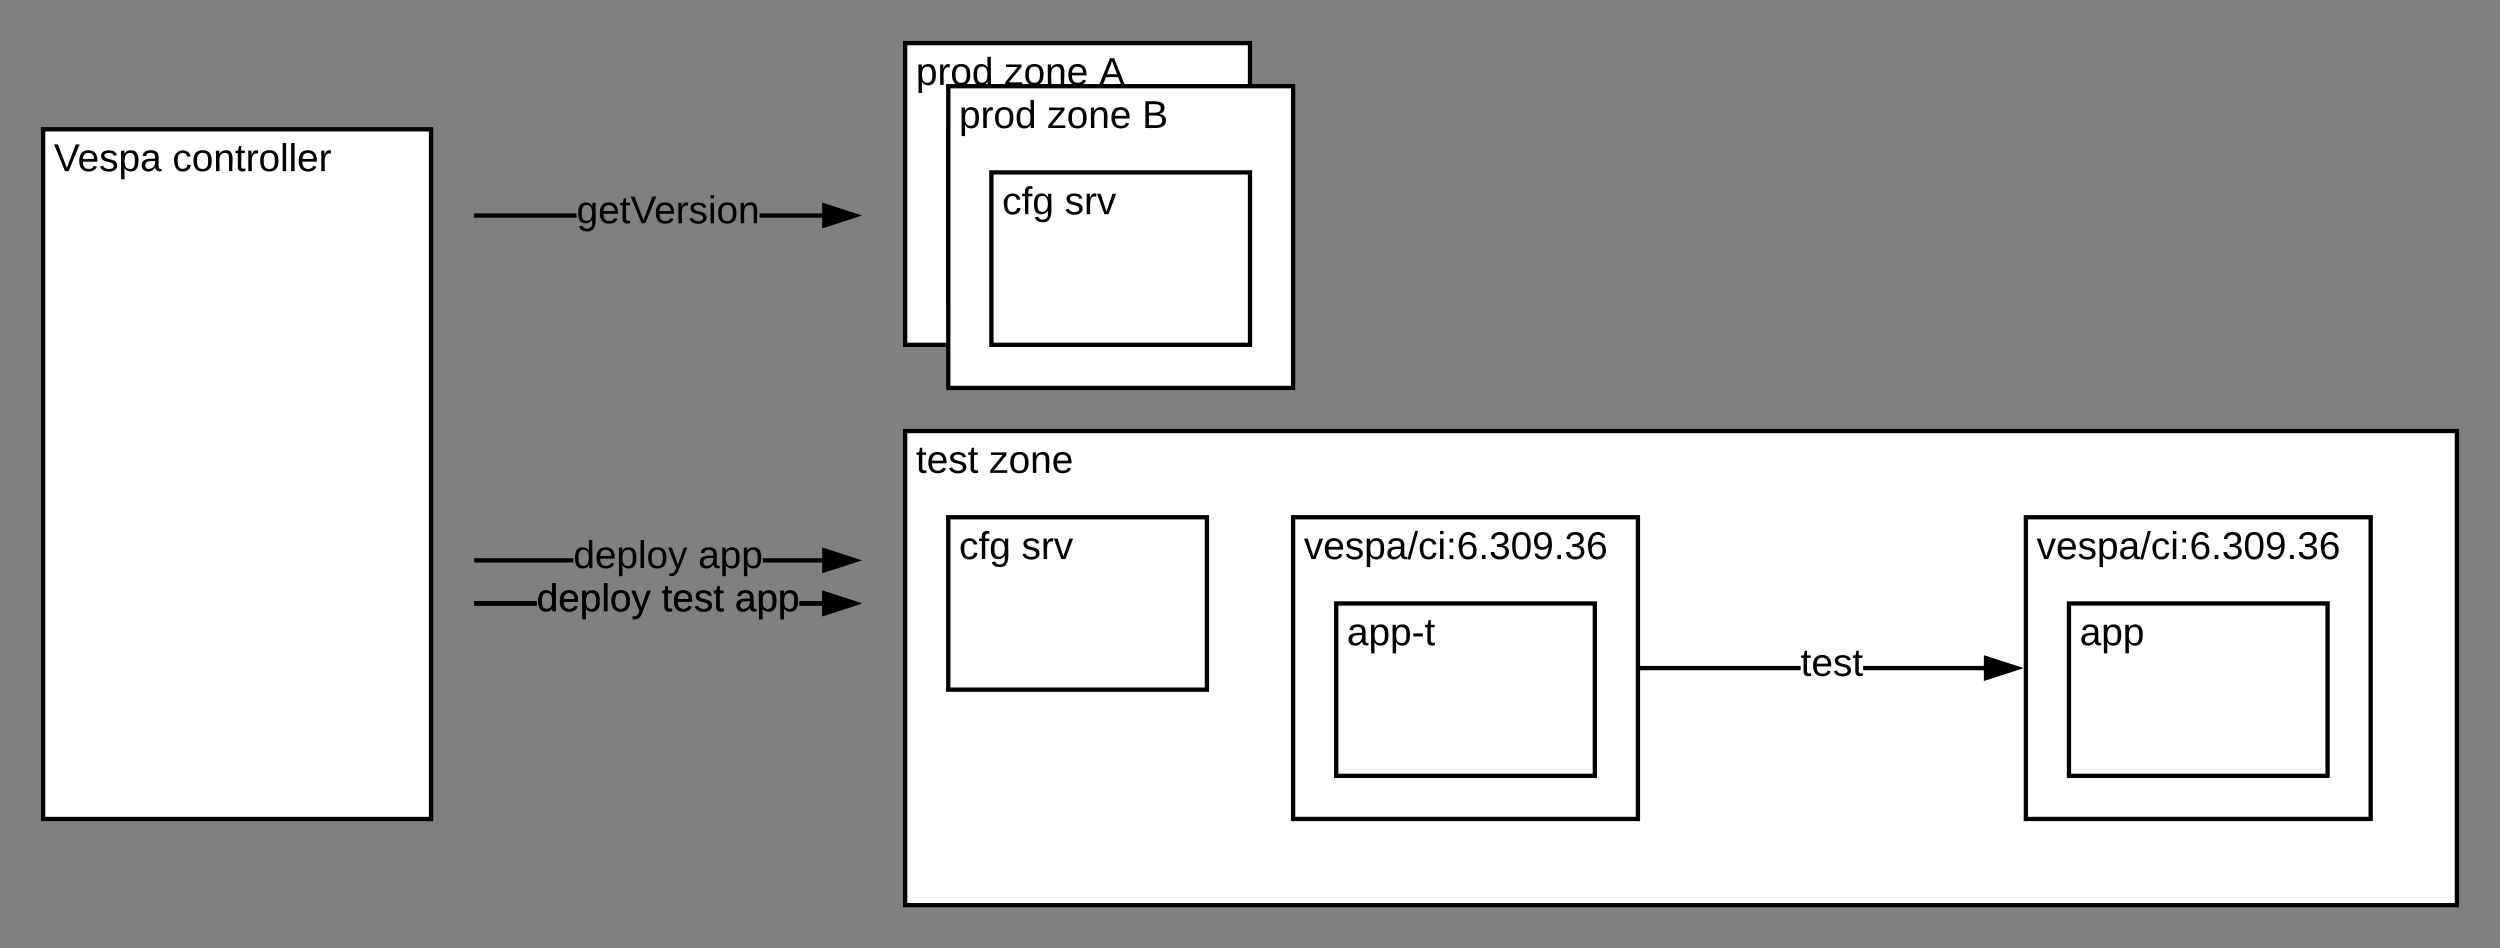 <svg xmlns="http://www.w3.org/2000/svg" xmlns:xlink="http://www.w3.org/1999/xlink" xmlns:lucid="lucid" width="1160" height="440"><rect width="100%" height="100%" fill="#808080" stroke="none"/><g transform="translate(-140 -100)" lucid:page-tab-id="0_0"><path d="M160 160h180v320H160z" stroke="#000" stroke-width="2" fill="#fff"/><use xlink:href="#a" transform="matrix(1,0,0,1,165,165) translate(0 14.4)"/><use xlink:href="#b" transform="matrix(1,0,0,1,165,165) translate(55 14.4)"/><path d="M407.55 201H360v-2h47.55zm114.2 0h-29.3v-2h29.3zM536.76 200l-14.26 4.64v-9.28z"/><path d="M540 200l-18.5 6v-12zm-16.5 3.26l10.03-3.26-10.03-3.26z"/><use xlink:href="#c" transform="matrix(1,0,0,1,407.55,189.2) translate(0 14.4)"/><path d="M406.02 361H360v-2h46.02zm115.74 0h-27.78v-2h27.78zM536.76 360l-14.26 4.64v-9.28z"/><path d="M540 360l-18.5 6v-12zm-16.5 3.26l10.03-3.26-10.03-3.26z"/><use xlink:href="#d" transform="matrix(1,0,0,1,406.025,349.2) translate(0 14.4)"/><use xlink:href="#e" transform="matrix(1,0,0,1,406.025,349.2) translate(57.95 14.4)"/><path d="M560 120h160v140H560z" stroke="#000" stroke-width="2" fill="#fff"/><use xlink:href="#f" transform="matrix(1,0,0,1,565,125) translate(0 14.4)"/><use xlink:href="#g" transform="matrix(1,0,0,1,565,125) translate(40.95 14.4)"/><use xlink:href="#h" transform="matrix(1,0,0,1,565,125) translate(84.95 14.4)"/><path d="M580 160h120v80H580z" stroke="#000" stroke-width="2" fill="#fff"/><use xlink:href="#i" transform="matrix(1,0,0,1,585,165) translate(0 14.4)"/><use xlink:href="#j" transform="matrix(1,0,0,1,585,165) translate(29 14.4)"/><path d="M580 140h160v140H580z" stroke="#000" stroke-width="2" fill="#fff"/><use xlink:href="#f" transform="matrix(1,0,0,1,585,145) translate(0 14.4)"/><use xlink:href="#g" transform="matrix(1,0,0,1,585,145) translate(40.95 14.4)"/><use xlink:href="#k" transform="matrix(1,0,0,1,585,145) translate(84.95 14.4)"/><path d="M600 180h120v80H600z" stroke="#000" stroke-width="2" fill="#fff"/><use xlink:href="#i" transform="matrix(1,0,0,1,605,185) translate(0 14.4)"/><use xlink:href="#j" transform="matrix(1,0,0,1,605,185) translate(29 14.4)"/><path d="M560 300h720v220H560z" stroke="#000" stroke-width="2" fill="#fff"/><use xlink:href="#l" transform="matrix(1,0,0,1,565,305) translate(0 14.4)"/><use xlink:href="#m" transform="matrix(1,0,0,1,565,305) translate(34 14.4)"/><path d="M580 340h120v80H580z" stroke="#000" stroke-width="2" fill="#fff"/><use xlink:href="#i" transform="matrix(1,0,0,1,585,345) translate(0 14.4)"/><use xlink:href="#j" transform="matrix(1,0,0,1,585,345) translate(29 14.4)"/><path d="M389.02 381H360v-2h29.02zm132.74 0h-10.78v-2h10.78zM536.76 380l-14.26 4.64v-9.28z"/><path d="M540 380l-18.5 6v-12zm-16.5 3.26l10.03-3.26-10.03-3.26z"/><use xlink:href="#d" transform="matrix(1,0,0,1,389.025,369.2) translate(0 14.4)"/><use xlink:href="#n" transform="matrix(1,0,0,1,389.025,369.2) translate(57.95 14.4)"/><use xlink:href="#e" transform="matrix(1,0,0,1,389.025,369.2) translate(91.95 14.4)"/><path d="M1080 340h160v140h-160z" stroke="#000" stroke-width="2" fill="#fff"/><use xlink:href="#o" transform="matrix(1,0,0,1,1085,345) translate(0 14.4)"/><path d="M389.02 381H360v-2h29.02zm132.74 0h-10.78v-2h10.78zM536.76 380l-14.26 4.64v-9.28z"/><path d="M540 380l-18.5 6v-12zm-16.5 3.26l10.03-3.26-10.03-3.26z"/><use xlink:href="#d" transform="matrix(1,0,0,1,389.025,369.2) translate(0 14.4)"/><use xlink:href="#n" transform="matrix(1,0,0,1,389.025,369.2) translate(57.95 14.4)"/><use xlink:href="#e" transform="matrix(1,0,0,1,389.025,369.2) translate(91.95 14.4)"/><path d="M1100 380h120v80h-120z" stroke="#000" stroke-width="2" fill="#fff"/><g><use xlink:href="#p" transform="matrix(1,0,0,1,1105,385) translate(0 14.4)"/></g><path d="M975.5 411H901v-2h74.5zm85.26 0h-56.26v-2h56.26zM901 411h-1v-2h1zM1075.76 410l-14.26 4.64v-9.28z"/><path d="M1079 410l-18.5 6v-12zm-16.5 3.26l10.03-3.26-10.03-3.26z"/><g><use xlink:href="#q" transform="matrix(1,0,0,1,975.5,399.2) translate(0 14.4)"/></g><path d="M740 340h160v140H740z" stroke="#000" stroke-width="2" fill="#fff"/><g><use xlink:href="#o" transform="matrix(1,0,0,1,745,345) translate(0 14.4)"/></g><path d="M760 380h120v80H760z" stroke="#000" stroke-width="2" fill="#fff"/><g><use xlink:href="#r" transform="matrix(1,0,0,1,765,385) translate(0 14.4)"/></g><defs><path d="M137 0h-34L2-248h35l83 218 83-218h36" id="s"/><path d="M100-194c63 0 86 42 84 106H49c0 40 14 67 53 68 26 1 43-12 49-29l28 8c-11 28-37 45-77 45C44 4 14-33 15-96c1-61 26-98 85-98zm52 81c6-60-76-77-97-28-3 7-6 17-6 28h103" id="t"/><path d="M135-143c-3-34-86-38-87 0 15 53 115 12 119 90S17 21 10-45l28-5c4 36 97 45 98 0-10-56-113-15-118-90-4-57 82-63 122-42 12 7 21 19 24 35" id="u"/><path d="M115-194c55 1 70 41 70 98S169 2 115 4C84 4 66-9 55-30l1 105H24l-1-265h31l2 30c10-21 28-34 59-34zm-8 174c40 0 45-34 45-75s-6-73-45-74c-42 0-51 32-51 76 0 43 10 73 51 73" id="v"/><path d="M141-36C126-15 110 5 73 4 37 3 15-17 15-53c-1-64 63-63 125-63 3-35-9-54-41-54-24 1-41 7-42 31l-33-3c5-37 33-52 76-52 45 0 72 20 72 64v82c-1 20 7 32 28 27v20c-31 9-61-2-59-35zM48-53c0 20 12 33 32 33 41-3 63-29 60-74-43 2-92-5-92 41" id="w"/><g id="a"><use transform="matrix(0.05,0,0,0.05,0,0)" xlink:href="#s"/><use transform="matrix(0.05,0,0,0.05,11,0)" xlink:href="#t"/><use transform="matrix(0.05,0,0,0.05,21,0)" xlink:href="#u"/><use transform="matrix(0.05,0,0,0.05,30,0)" xlink:href="#v"/><use transform="matrix(0.05,0,0,0.05,40,0)" xlink:href="#w"/></g><path d="M96-169c-40 0-48 33-48 73s9 75 48 75c24 0 41-14 43-38l32 2c-6 37-31 61-74 61-59 0-76-41-82-99-10-93 101-131 147-64 4 7 5 14 7 22l-32 3c-4-21-16-35-41-35" id="x"/><path d="M100-194c62-1 85 37 85 99 1 63-27 99-86 99S16-35 15-95c0-66 28-99 85-99zM99-20c44 1 53-31 53-75 0-43-8-75-51-75s-53 32-53 75 10 74 51 75" id="y"/><path d="M117-194c89-4 53 116 60 194h-32v-121c0-31-8-49-39-48C34-167 62-67 57 0H25l-1-190h30c1 10-1 24 2 32 11-22 29-35 61-36" id="z"/><path d="M59-47c-2 24 18 29 38 22v24C64 9 27 4 27-40v-127H5v-23h24l9-43h21v43h35v23H59v120" id="A"/><path d="M114-163C36-179 61-72 57 0H25l-1-190h30c1 12-1 29 2 39 6-27 23-49 58-41v29" id="B"/><path d="M24 0v-261h32V0H24" id="C"/><g id="b"><use transform="matrix(0.05,0,0,0.05,0,0)" xlink:href="#x"/><use transform="matrix(0.05,0,0,0.05,9,0)" xlink:href="#y"/><use transform="matrix(0.05,0,0,0.05,19,0)" xlink:href="#z"/><use transform="matrix(0.05,0,0,0.05,29,0)" xlink:href="#A"/><use transform="matrix(0.05,0,0,0.05,34,0)" xlink:href="#B"/><use transform="matrix(0.05,0,0,0.05,39.95,0)" xlink:href="#y"/><use transform="matrix(0.05,0,0,0.05,49.95,0)" xlink:href="#C"/><use transform="matrix(0.05,0,0,0.05,53.9,0)" xlink:href="#C"/><use transform="matrix(0.05,0,0,0.05,57.85,0)" xlink:href="#t"/><use transform="matrix(0.05,0,0,0.05,67.85,0)" xlink:href="#B"/></g><path d="M177-190C167-65 218 103 67 71c-23-6-38-20-44-43l32-5c15 47 100 32 89-28v-30C133-14 115 1 83 1 29 1 15-40 15-95c0-56 16-97 71-98 29-1 48 16 59 35 1-10 0-23 2-32h30zM94-22c36 0 50-32 50-73 0-42-14-75-50-75-39 0-46 34-46 75s6 73 46 73" id="D"/><path d="M24-231v-30h32v30H24zM24 0v-190h32V0H24" id="E"/><g id="c"><use transform="matrix(0.05,0,0,0.05,0,0)" xlink:href="#D"/><use transform="matrix(0.05,0,0,0.05,10,0)" xlink:href="#t"/><use transform="matrix(0.05,0,0,0.05,20,0)" xlink:href="#A"/><use transform="matrix(0.05,0,0,0.05,25,0)" xlink:href="#s"/><use transform="matrix(0.05,0,0,0.05,36,0)" xlink:href="#t"/><use transform="matrix(0.05,0,0,0.05,46,0)" xlink:href="#B"/><use transform="matrix(0.05,0,0,0.05,51.95,0)" xlink:href="#u"/><use transform="matrix(0.05,0,0,0.05,60.95,0)" xlink:href="#E"/><use transform="matrix(0.05,0,0,0.05,64.9,0)" xlink:href="#y"/><use transform="matrix(0.05,0,0,0.05,74.9,0)" xlink:href="#z"/></g><path d="M85-194c31 0 48 13 60 33l-1-100h32l1 261h-30c-2-10 0-23-3-31C134-8 116 4 85 4 32 4 16-35 15-94c0-66 23-100 70-100zm9 24c-40 0-46 34-46 75 0 40 6 74 45 74 42 0 51-32 51-76 0-42-9-74-50-73" id="F"/><path d="M179-190L93 31C79 59 56 82 12 73V49c39 6 53-20 64-50L1-190h34L92-34l54-156h33" id="G"/><g id="d"><use transform="matrix(0.05,0,0,0.05,0,0)" xlink:href="#F"/><use transform="matrix(0.05,0,0,0.05,10,0)" xlink:href="#t"/><use transform="matrix(0.05,0,0,0.05,20,0)" xlink:href="#v"/><use transform="matrix(0.05,0,0,0.05,30,0)" xlink:href="#C"/><use transform="matrix(0.05,0,0,0.05,33.95,0)" xlink:href="#y"/><use transform="matrix(0.05,0,0,0.05,43.95,0)" xlink:href="#G"/></g><g id="e"><use transform="matrix(0.05,0,0,0.05,0,0)" xlink:href="#w"/><use transform="matrix(0.05,0,0,0.05,10,0)" xlink:href="#v"/><use transform="matrix(0.05,0,0,0.05,20,0)" xlink:href="#v"/></g><g id="f"><use transform="matrix(0.05,0,0,0.05,0,0)" xlink:href="#v"/><use transform="matrix(0.05,0,0,0.05,10,0)" xlink:href="#B"/><use transform="matrix(0.05,0,0,0.05,15.95,0)" xlink:href="#y"/><use transform="matrix(0.05,0,0,0.05,25.95,0)" xlink:href="#F"/></g><path d="M9 0v-24l116-142H16v-24h144v24L44-24h123V0H9" id="H"/><g id="g"><use transform="matrix(0.05,0,0,0.05,0,0)" xlink:href="#H"/><use transform="matrix(0.05,0,0,0.05,9,0)" xlink:href="#y"/><use transform="matrix(0.05,0,0,0.05,19,0)" xlink:href="#z"/><use transform="matrix(0.05,0,0,0.05,29,0)" xlink:href="#t"/></g><path d="M205 0l-28-72H64L36 0H1l101-248h38L239 0h-34zm-38-99l-47-123c-12 45-31 82-46 123h93" id="I"/><use transform="matrix(0.05,0,0,0.05,0,0)" xlink:href="#I" id="h"/><path d="M101-234c-31-9-42 10-38 44h38v23H63V0H32v-167H5v-23h27c-7-52 17-82 69-68v24" id="J"/><g id="i"><use transform="matrix(0.05,0,0,0.05,0,0)" xlink:href="#x"/><use transform="matrix(0.05,0,0,0.05,9,0)" xlink:href="#J"/><use transform="matrix(0.05,0,0,0.05,14,0)" xlink:href="#D"/></g><path d="M108 0H70L1-190h34L89-25l56-165h34" id="K"/><g id="j"><use transform="matrix(0.05,0,0,0.05,0,0)" xlink:href="#u"/><use transform="matrix(0.05,0,0,0.05,9,0)" xlink:href="#B"/><use transform="matrix(0.05,0,0,0.05,14.95,0)" xlink:href="#K"/></g><path d="M160-131c35 5 61 23 61 61C221 17 115-2 30 0v-248c76 3 177-17 177 60 0 33-19 50-47 57zm-97-11c50-1 110 9 110-42 0-47-63-36-110-37v79zm0 115c55-2 124 14 124-45 0-56-70-42-124-44v89" id="L"/><use transform="matrix(0.05,0,0,0.05,0,0)" xlink:href="#L" id="k"/><g id="l"><use transform="matrix(0.05,0,0,0.05,0,0)" xlink:href="#A"/><use transform="matrix(0.05,0,0,0.05,5,0)" xlink:href="#t"/><use transform="matrix(0.05,0,0,0.05,15,0)" xlink:href="#u"/><use transform="matrix(0.05,0,0,0.05,24,0)" xlink:href="#A"/></g><g id="m"><use transform="matrix(0.05,0,0,0.05,0,0)" xlink:href="#H"/><use transform="matrix(0.05,0,0,0.05,9,0)" xlink:href="#y"/><use transform="matrix(0.05,0,0,0.05,19,0)" xlink:href="#z"/><use transform="matrix(0.05,0,0,0.05,29,0)" xlink:href="#t"/></g><g id="n"><use transform="matrix(0.05,0,0,0.05,0,0)" xlink:href="#A"/><use transform="matrix(0.05,0,0,0.05,5,0)" xlink:href="#t"/><use transform="matrix(0.05,0,0,0.05,15,0)" xlink:href="#u"/><use transform="matrix(0.05,0,0,0.05,24,0)" xlink:href="#A"/></g><path d="M0 4l72-265h28L28 4H0" id="M"/><path d="M33-154v-36h34v36H33zM33 0v-36h34V0H33" id="N"/><path d="M110-160c48 1 74 30 74 79 0 53-28 85-80 85-65 0-83-55-86-122-5-90 50-162 133-122 14 7 22 21 27 39l-31 6c-5-40-67-38-82-6-9 19-15 44-15 74 11-20 30-34 60-33zm-7 138c34 0 49-23 49-58s-16-56-50-56c-29 0-50 16-49 49 1 36 15 65 50 65" id="O"/><path d="M33 0v-38h34V0H33" id="P"/><path d="M126-127c33 6 58 20 58 59 0 88-139 92-164 29-3-8-5-16-6-25l32-3c6 27 21 44 54 44 32 0 52-15 52-46 0-38-36-46-79-43v-28c39 1 72-4 72-42 0-27-17-43-46-43-28 0-47 15-49 41l-32-3c6-42 35-63 81-64 48-1 79 21 79 65 0 36-21 52-52 59" id="Q"/><path d="M101-251c68 0 85 55 85 127S166 4 100 4C33 4 14-52 14-124c0-73 17-127 87-127zm-1 229c47 0 54-49 54-102s-4-102-53-102c-51 0-55 48-55 102 0 53 5 102 54 102" id="R"/><path d="M99-251c64 0 84 50 84 122C183-37 130 33 47-8c-14-7-20-23-25-40l30-5c6 39 69 39 84 7 9-19 16-44 16-74-10 22-31 35-62 35-49 0-73-33-73-83 0-54 28-83 82-83zm-1 141c31-1 51-18 51-49 0-36-14-67-51-67-34 0-49 23-49 58 0 34 15 58 49 58" id="S"/><g id="o"><use transform="matrix(0.05,0,0,0.05,0,0)" xlink:href="#K"/><use transform="matrix(0.05,0,0,0.05,9,0)" xlink:href="#t"/><use transform="matrix(0.05,0,0,0.05,19,0)" xlink:href="#u"/><use transform="matrix(0.05,0,0,0.05,28,0)" xlink:href="#v"/><use transform="matrix(0.05,0,0,0.05,38,0)" xlink:href="#w"/><use transform="matrix(0.05,0,0,0.05,48,0)" xlink:href="#M"/><use transform="matrix(0.05,0,0,0.05,53,0)" xlink:href="#x"/><use transform="matrix(0.05,0,0,0.05,62,0)" xlink:href="#E"/><use transform="matrix(0.05,0,0,0.05,65.95,0)" xlink:href="#N"/><use transform="matrix(0.05,0,0,0.05,70.95,0)" xlink:href="#O"/><use transform="matrix(0.05,0,0,0.05,80.95,0)" xlink:href="#P"/><use transform="matrix(0.05,0,0,0.05,85.95,0)" xlink:href="#Q"/><use transform="matrix(0.05,0,0,0.05,95.95,0)" xlink:href="#R"/><use transform="matrix(0.05,0,0,0.05,105.95,0)" xlink:href="#S"/><use transform="matrix(0.05,0,0,0.05,115.95,0)" xlink:href="#P"/><use transform="matrix(0.05,0,0,0.05,120.95,0)" xlink:href="#Q"/><use transform="matrix(0.05,0,0,0.05,130.95,0)" xlink:href="#O"/></g><g id="p"><use transform="matrix(0.05,0,0,0.05,0,0)" xlink:href="#w"/><use transform="matrix(0.05,0,0,0.05,10,0)" xlink:href="#v"/><use transform="matrix(0.05,0,0,0.05,20,0)" xlink:href="#v"/></g><g id="q"><use transform="matrix(0.05,0,0,0.05,0,0)" xlink:href="#A"/><use transform="matrix(0.05,0,0,0.05,5,0)" xlink:href="#t"/><use transform="matrix(0.05,0,0,0.05,15,0)" xlink:href="#u"/><use transform="matrix(0.05,0,0,0.05,24,0)" xlink:href="#A"/></g><path d="M16-82v-28h88v28H16" id="T"/><g id="r"><use transform="matrix(0.05,0,0,0.05,0,0)" xlink:href="#w"/><use transform="matrix(0.05,0,0,0.05,10,0)" xlink:href="#v"/><use transform="matrix(0.05,0,0,0.05,20,0)" xlink:href="#v"/><use transform="matrix(0.05,0,0,0.05,30,0)" xlink:href="#T"/><use transform="matrix(0.05,0,0,0.05,35.95,0)" xlink:href="#A"/></g></defs></g></svg>